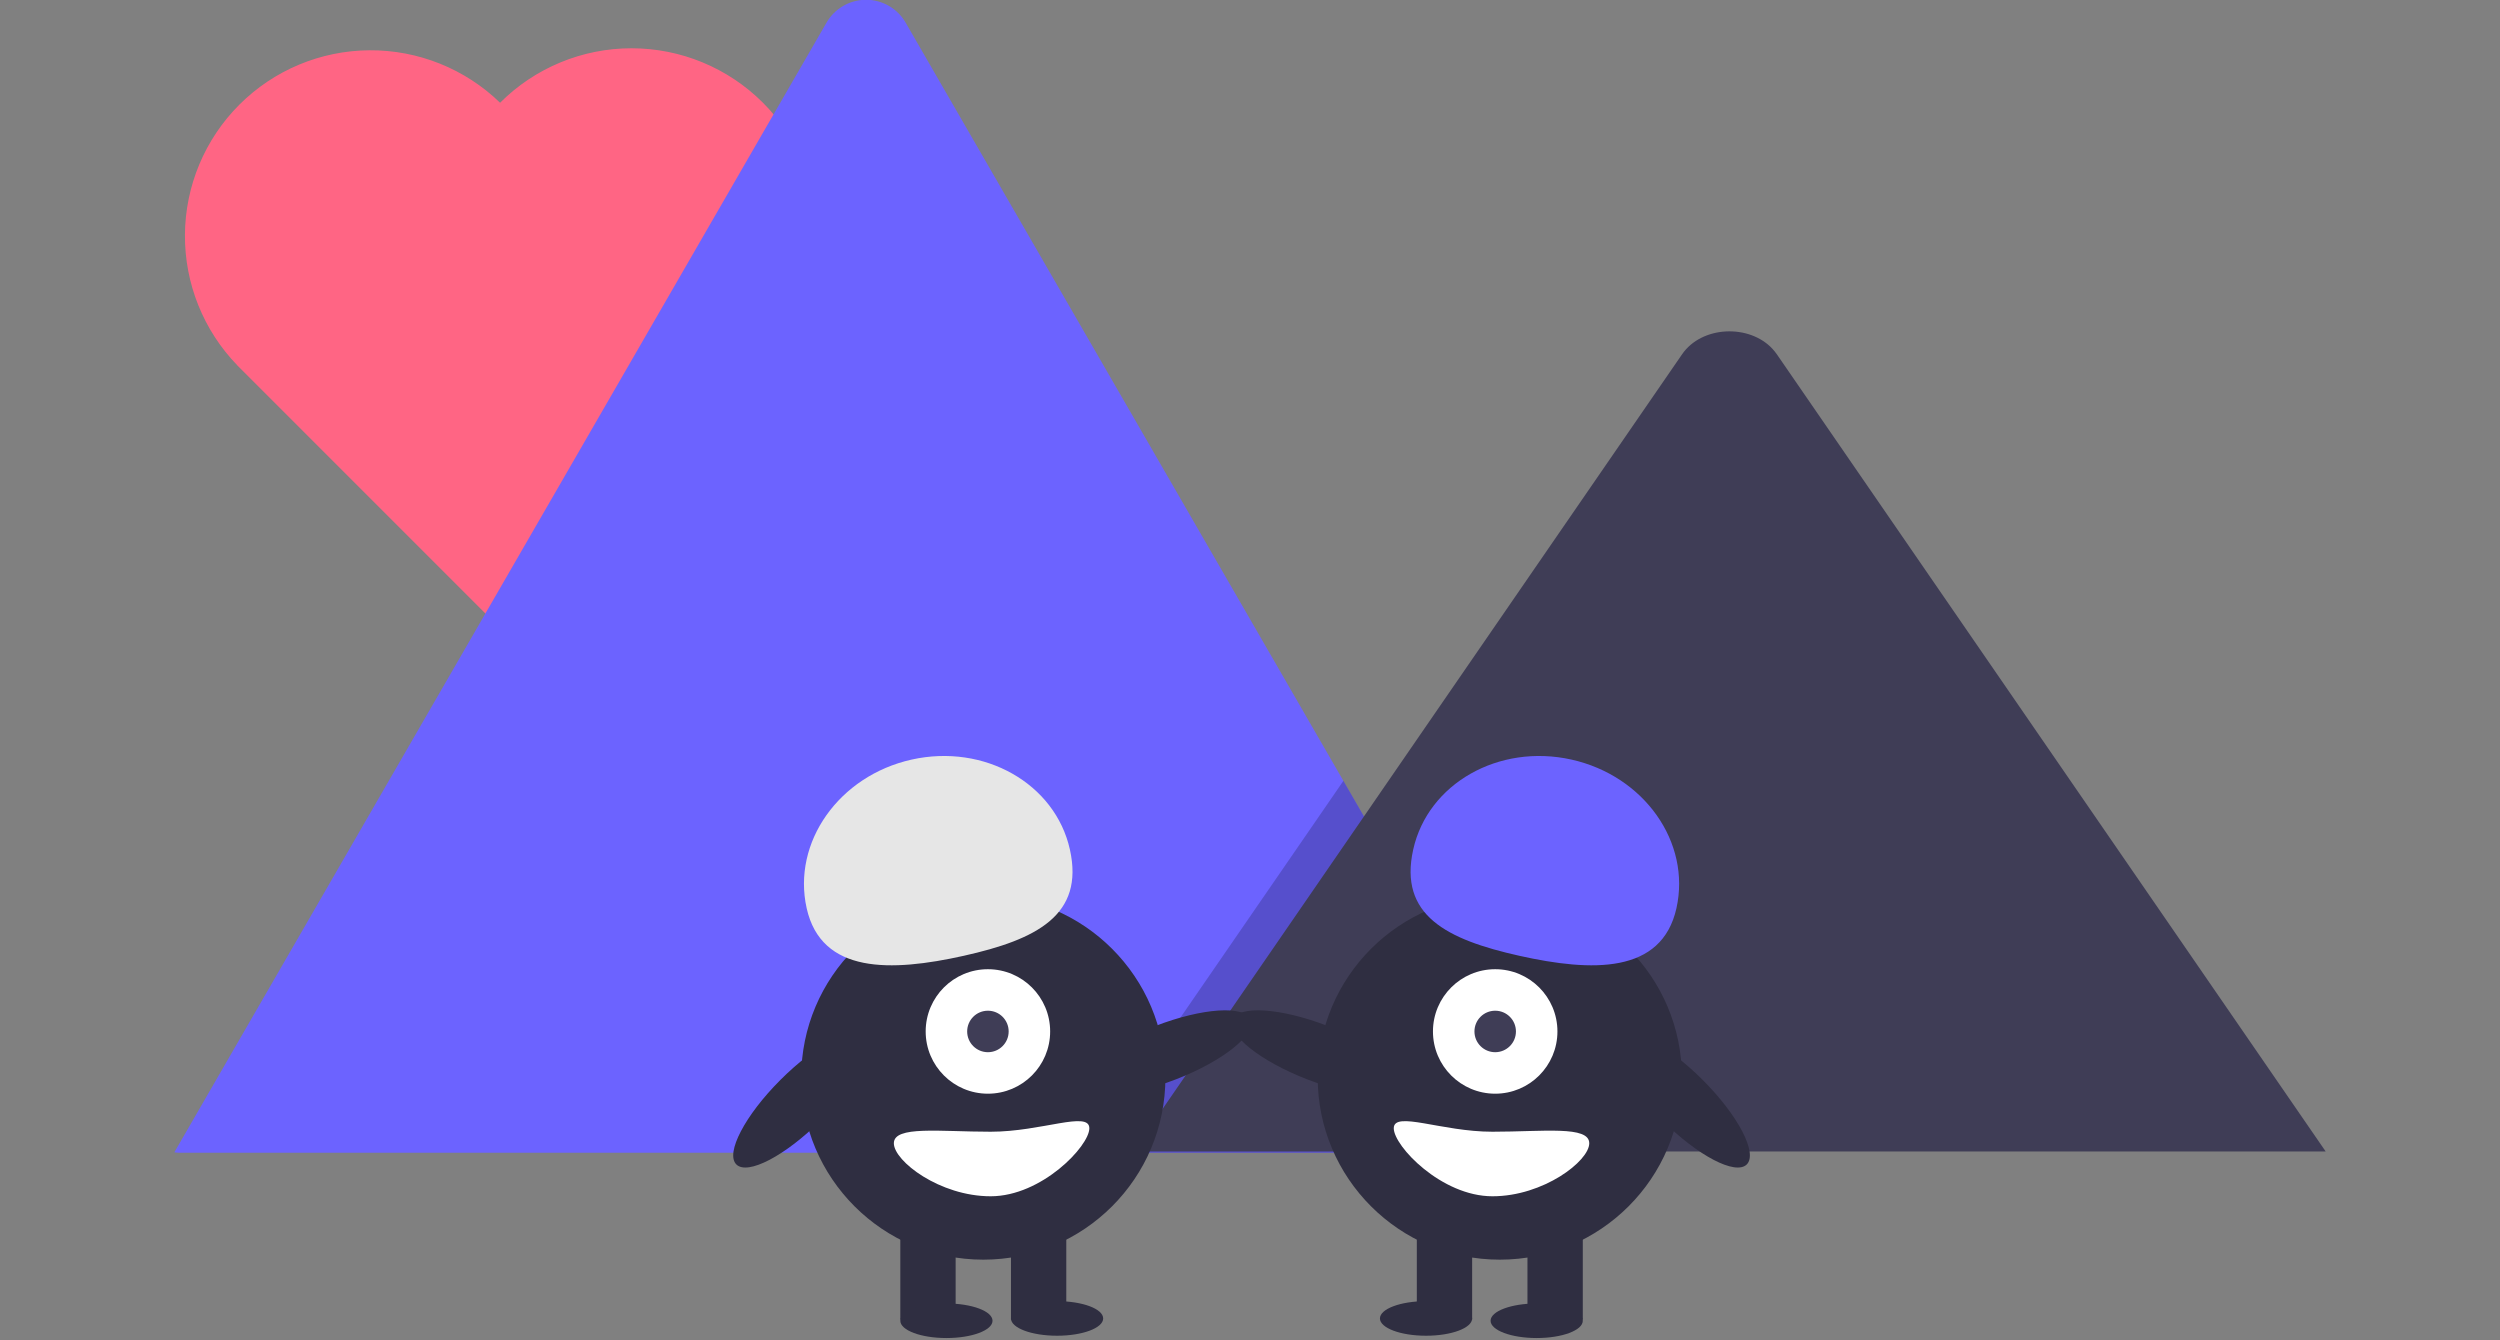 <svg width="888" height="476" viewBox="0 0 888 476" fill="none" xmlns="http://www.w3.org/2000/svg">
<rect x="0" y="0" width="888" height="476" fill="#808080" stroke="none"/>
<g id="undraw_true_love_cy8x 1">
<g clip-path="url(#clip0)">
<g id="love">
<path id="Vector" d="M270.985 36.477C258.607 24.1 241.82 17.146 224.316 17.146C206.811 17.146 190.024 24.1 177.646 36.477L177.629 36.495C165.194 24.425 148.51 17.731 131.18 17.859C113.851 17.988 97.268 24.929 85.014 37.183C72.76 49.437 65.819 66.02 65.69 83.35C65.562 100.679 72.256 117.363 84.326 129.798L84.308 129.815L177.646 223.154L270.985 129.815C277.113 123.687 281.975 116.411 285.292 108.404C288.608 100.396 290.316 91.814 290.316 83.146C290.316 74.479 288.608 65.897 285.292 57.889C281.975 49.882 277.113 42.606 270.985 36.477V36.477Z" fill="#FF6584"/>
</g>
<g id="peramid1">
<path id="Vector_2" d="M553.43 409.452H63.751C63.137 409.46 62.525 409.412 61.921 409.307L293.516 8.15C294.93 5.652 296.981 3.574 299.461 2.128C301.94 0.681 304.759 -0.08 307.63 -0.08C310.5 -0.08 313.319 0.681 315.799 2.128C318.279 3.574 320.33 5.652 321.743 8.15L477.173 277.358L484.619 290.239L553.43 409.452Z" fill="#6C63FF"/>
<path id="Vector_3" opacity="0.2" d="M553.43 409.452H386.241L468.314 290.239L474.22 281.652L477.173 277.358L484.619 290.239L553.43 409.452Z" fill="black"/>
</g>
<g id="peramid2">
<path id="Vector_4" d="M826.079 409H402.547L484.619 289.787L490.526 281.199L597.473 125.842C604.485 115.66 621.352 115.026 629.595 123.922C630.149 124.528 630.663 125.17 631.135 125.842L826.079 409Z" fill="#3F3D56"/>
</g>
<g id="obj1">
<path id="Vector_5" d="M349.27 447.432C384.994 447.432 413.954 418.472 413.954 382.748C413.954 347.024 384.994 318.064 349.27 318.064C313.546 318.064 284.586 347.024 284.586 382.748C284.586 418.472 313.546 447.432 349.27 447.432Z" fill="#2F2E41"/>
<path id="Vector_6" d="M339.444 433.513H319.794V468.72H339.444V433.513Z" fill="#2F2E41"/>
<path id="Vector_7" d="M378.746 433.513H359.095V468.72H378.746V433.513Z" fill="#2F2E41"/>
<path id="Vector_8" d="M336.169 475.271C345.213 475.271 352.545 472.521 352.545 469.13C352.545 465.738 345.213 462.989 336.169 462.989C327.125 462.989 319.794 465.738 319.794 469.13C319.794 472.521 327.125 475.271 336.169 475.271Z" fill="#2F2E41"/>
<path id="Vector_9" d="M375.471 474.452C384.515 474.452 391.846 471.703 391.846 468.311C391.846 464.92 384.515 462.17 375.471 462.17C366.427 462.17 359.095 464.92 359.095 468.311C359.095 471.703 366.427 474.452 375.471 474.452Z" fill="#2F2E41"/>
<path id="Vector_10" d="M350.907 388.48C363.117 388.48 373.014 378.582 373.014 366.373C373.014 354.163 363.117 344.265 350.907 344.265C338.698 344.265 328.8 354.163 328.8 366.373C328.8 378.582 338.698 388.48 350.907 388.48Z" fill="white"/>
<path id="Vector_11" d="M350.907 373.742C354.977 373.742 358.276 370.442 358.276 366.373C358.276 362.303 354.977 359.004 350.907 359.004C346.838 359.004 343.538 362.303 343.538 366.373C343.538 370.442 346.838 373.742 350.907 373.742Z" fill="#3F3D56"/>
<path id="Vector_12" d="M286.524 322.594C281.301 299.204 297.997 275.568 323.815 269.803C349.633 264.038 374.797 278.327 380.019 301.718C385.242 325.108 368.132 333.735 342.314 339.5C316.496 345.265 291.747 345.985 286.524 322.594Z" fill="#E6E6E6"/>
<path id="Vector_13" d="M291.594 397.914C304.224 385.284 311.248 371.831 307.283 367.865C303.318 363.9 289.865 370.925 277.235 383.555C264.605 396.186 257.58 409.639 261.545 413.604C265.51 417.569 278.963 410.544 291.594 397.914Z" fill="#2F2E41"/>
<path id="Vector_14" d="M317.497 406.084C317.497 412.414 333.798 424.916 351.886 424.916C369.974 424.916 386.934 407.092 386.934 400.761C386.934 394.431 369.974 401.99 351.886 401.99C333.798 401.99 317.497 399.753 317.497 406.084Z" fill="white"/>
<path id="Vector_15" d="M417.725 383.37C434.381 376.918 446.241 367.448 444.215 362.219C442.189 356.991 427.045 357.983 410.389 364.435C393.734 370.888 381.873 380.357 383.899 385.586C385.925 390.815 401.069 389.823 417.725 383.37Z" fill="#2F2E41"/>
</g>
<g id="obj2">
<path id="Vector_16" d="M532.73 447.432C568.454 447.432 597.414 418.472 597.414 382.748C597.414 347.024 568.454 318.064 532.73 318.064C497.006 318.064 468.046 347.024 468.046 382.748C468.046 418.472 497.006 447.432 532.73 447.432Z" fill="#2F2E41"/>
<path id="Vector_17" d="M542.556 468.72H562.206V433.513H542.556V468.72Z" fill="#2F2E41"/>
<path id="Vector_18" d="M498.101 385.586C500.127 380.357 488.266 370.888 471.611 364.435C454.955 357.983 439.811 356.991 437.785 362.22C435.759 367.448 447.619 376.918 464.275 383.37C480.931 389.823 496.075 390.815 498.101 385.586Z" fill="#2F2E41"/>
<path id="Vector_19" d="M503.254 468.72H522.905V433.513H503.254V468.72Z" fill="#2F2E41"/>
<path id="Vector_20" d="M545.831 475.271C554.875 475.271 562.206 472.521 562.206 469.13C562.206 465.738 554.875 462.989 545.831 462.989C536.787 462.989 529.455 465.738 529.455 469.13C529.455 472.521 536.787 475.271 545.831 475.271Z" fill="#2F2E41"/>
<path id="Vector_21" d="M506.529 474.452C515.573 474.452 522.905 471.703 522.905 468.311C522.905 464.92 515.573 462.17 506.529 462.17C497.485 462.17 490.154 464.92 490.154 468.311C490.154 471.703 497.485 474.452 506.529 474.452Z" fill="#2F2E41"/>
<path id="Vector_22" d="M531.093 388.48C543.302 388.48 553.2 378.582 553.2 366.373C553.2 354.163 543.302 344.265 531.093 344.265C518.883 344.265 508.986 354.163 508.986 366.373C508.986 378.582 518.883 388.48 531.093 388.48Z" fill="white"/>
<path id="Vector_23" d="M531.093 373.742C535.162 373.742 538.462 370.442 538.462 366.373C538.462 362.303 535.162 359.004 531.093 359.004C527.023 359.004 523.724 362.303 523.724 366.373C523.724 370.442 527.023 373.742 531.093 373.742Z" fill="#3F3D56"/>
<path id="Vector_24" d="M595.476 322.594C600.699 299.204 584.003 275.568 558.185 269.803C532.367 264.038 507.203 278.327 501.981 301.718C496.758 325.108 513.868 333.735 539.686 339.5C565.504 345.265 590.253 345.985 595.476 322.594Z" fill="#6C63FF"/>
<path id="Vector_25" d="M620.455 413.604C624.42 409.639 617.395 396.186 604.765 383.555C592.135 370.925 578.682 363.9 574.717 367.865C570.752 371.831 577.776 385.284 590.406 397.914C603.037 410.544 616.49 417.569 620.455 413.604Z" fill="#2F2E41"/>
<path id="Vector_26" d="M564.503 406.084C564.503 412.414 548.202 424.916 530.114 424.916C512.026 424.916 495.066 407.092 495.066 400.761C495.066 394.431 512.026 401.99 530.114 401.99C548.202 401.99 564.503 399.753 564.503 406.084Z" fill="white"/>
</g>
</g>
</g>
<defs>
<clipPath id="clip0">
<rect width="888" height="475.271" fill="white"/>
</clipPath>
</defs>
</svg>
